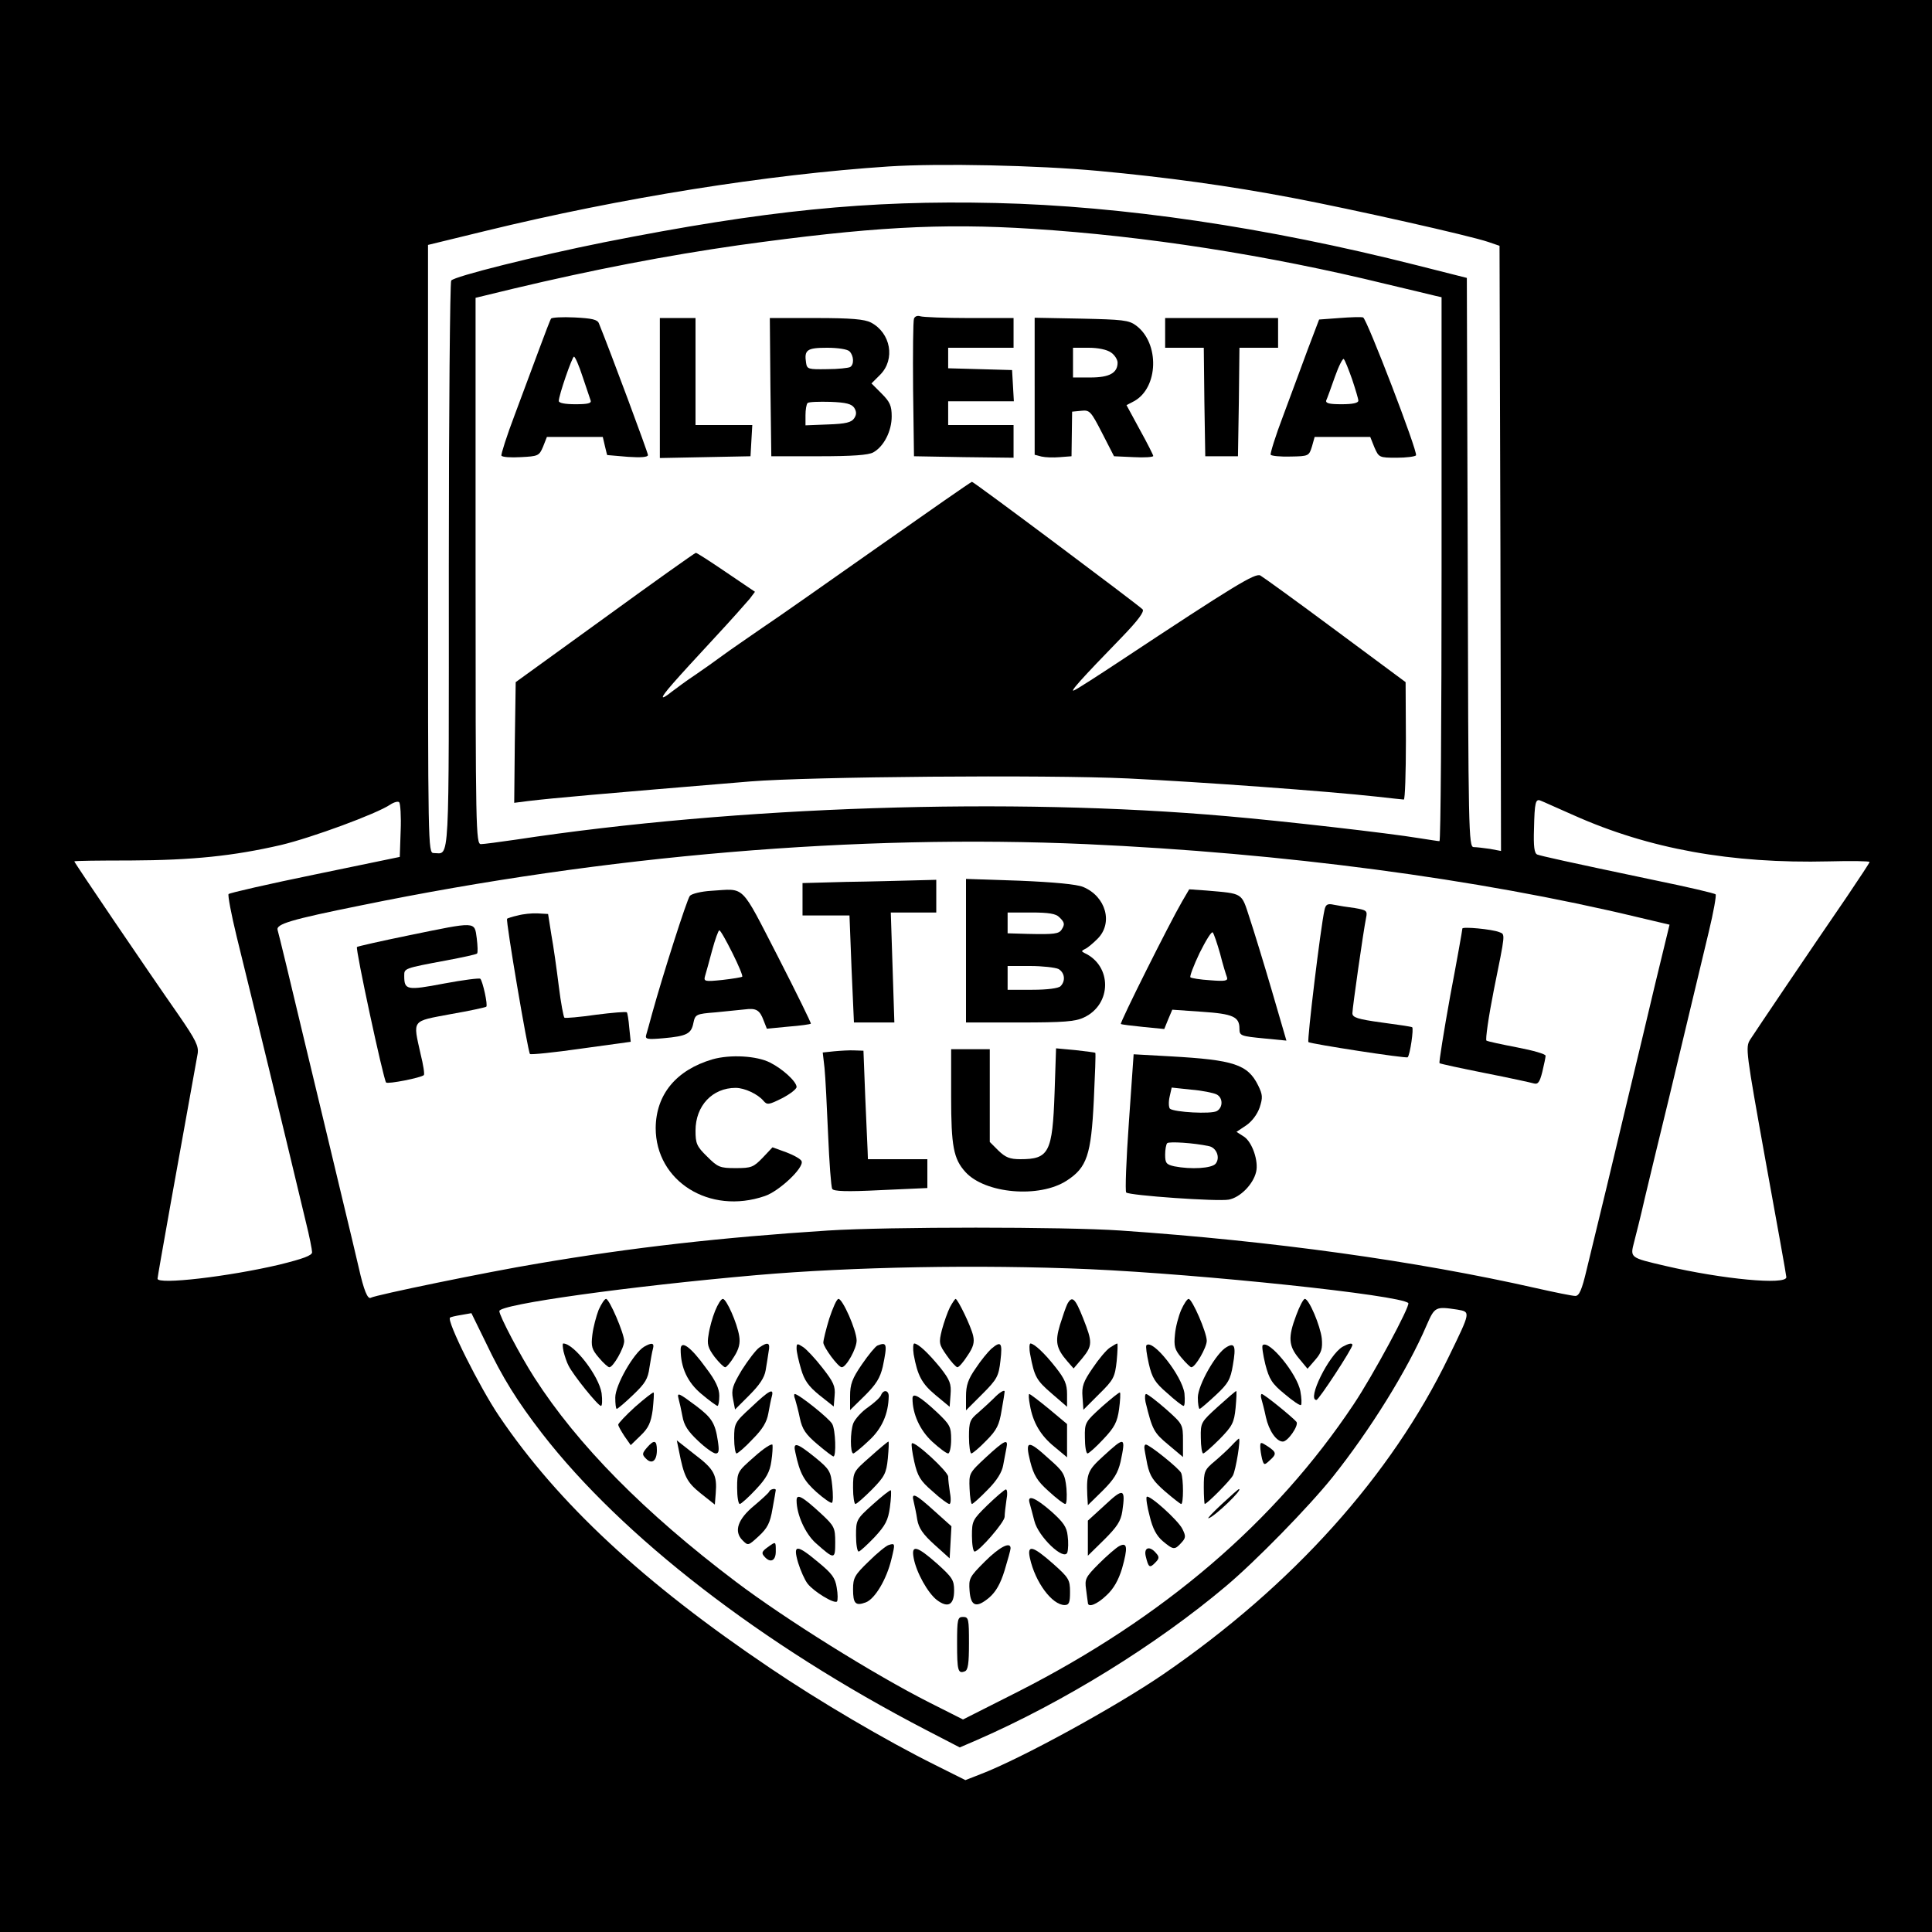 <?xml version="1.0" standalone="no"?>
<!DOCTYPE svg PUBLIC "-//W3C//DTD SVG 20010904//EN"
 "http://www.w3.org/TR/2001/REC-SVG-20010904/DTD/svg10.dtd">
<svg version="1.0" xmlns="http://www.w3.org/2000/svg"
 width="650pt" height="650pt" viewBox="0 0 650 650"
 preserveAspectRatio="xMidYMid meet">
<g transform="translate(0,650) scale(0.1,-0.1)"
fill="#000000" stroke="none">
<path d="M0 3250 l0 -3250 3250 0 3250 0 0 3250 0 3250 -3250 0 -3250 0 0
-3250z m3695 2675 c227 -21 440 -50 655 -91 200 -38 596 -127 657 -148 l38
-13 3 -1018 2 -1018 -37 7 c-21 3 -46 6 -55 6 -17 0 -18 54 -20 958 l-3 957
-170 43 c-506 128 -989 199 -1415 209 -432 10 -776 -25 -1317 -132 -229 -46
-506 -115 -515 -129 -4 -6 -8 -439 -8 -962 0 -1033 4 -964 -51 -964 -19 0 -19
21 -19 1023 l0 1023 193 47 c459 112 950 190 1357 217 172 11 500 4 705 -15z
m-220 -195 c377 -24 790 -88 1190 -186 77 -18 150 -36 163 -39 l22 -5 0 -915
c0 -503 -3 -915 -7 -915 -5 0 -35 5 -68 10 -102 17 -461 58 -647 74 -726 64
-1649 34 -2393 -79 -55 -8 -108 -15 -117 -15 -17 0 -18 50 -18 919 l0 919 128
31 c269 64 513 111 757 146 440 61 678 75 990 55z m-2127 -2025 l-3 -88 -285
-59 c-156 -32 -287 -62 -291 -66 -3 -4 9 -68 27 -142 66 -268 145 -593 233
-961 12 -48 21 -94 21 -102 0 -11 -30 -22 -111 -42 -170 -40 -409 -68 -409
-47 0 8 73 415 135 757 4 25 -6 46 -64 130 -111 159 -351 513 -351 517 0 2 84
3 188 3 211 1 346 15 507 52 105 25 322 105 368 136 12 8 26 12 30 8 4 -4 7
-48 5 -96z m3947 52 c253 -113 529 -163 858 -155 75 2 137 1 137 -2 0 -3 -34
-54 -75 -115 -133 -194 -309 -455 -327 -483 -16 -26 -14 -40 52 -407 38 -209
70 -386 70 -392 0 -27 -214 -7 -407 38 -120 28 -119 27 -105 81 6 23 23 90 36
148 14 58 50 209 81 335 61 254 91 380 134 560 16 66 26 123 23 126 -4 4 -95
25 -202 47 -305 64 -384 82 -398 87 -10 4 -13 27 -11 87 2 89 5 102 23 94 6
-2 56 -25 111 -49z m-1640 -97 c662 -30 1314 -116 1856 -246 l106 -25 -49
-202 c-26 -111 -64 -269 -84 -352 -42 -178 -116 -485 -146 -607 -16 -68 -25
-88 -38 -88 -10 0 -69 12 -131 26 -406 92 -889 159 -1399 194 -189 13 -781 13
-985 0 -356 -23 -659 -57 -975 -111 -169 -28 -547 -106 -562 -115 -11 -7 -24
25 -41 101 -9 39 -34 144 -56 235 -22 91 -78 327 -126 525 -47 198 -88 367
-91 376 -6 20 43 35 281 83 825 169 1671 240 2440 206z m10 -1430 c379 -17
1046 -87 1073 -114 8 -8 -119 -244 -184 -341 -264 -396 -639 -717 -1128 -966
l-186 -94 -113 57 c-186 94 -487 282 -652 407 -307 232 -532 460 -677 686 -47
73 -118 208 -118 224 0 23 442 84 865 121 322 28 749 36 1120 20z m1238 -136
c45 -8 46 -5 -29 -159 -193 -399 -525 -769 -959 -1067 -162 -111 -482 -286
-616 -337 l-51 -20 -102 51 c-167 83 -391 215 -555 326 -426 287 -714 555
-912 848 -65 96 -177 320 -165 331 2 2 19 6 38 9 l34 6 48 -98 c57 -120 106
-198 190 -307 269 -347 738 -710 1293 -998 l112 -58 58 25 c293 128 603 320
837 517 100 84 279 267 359 367 126 158 252 360 317 512 27 62 30 63 103 52z"/>
<path d="M1854 5428 c-3 -4 -20 -49 -39 -100 -19 -51 -56 -151 -83 -223 -27
-71 -47 -134 -45 -138 3 -5 32 -7 65 -5 58 3 62 4 75 35 l13 33 94 0 94 0 7
-30 c4 -16 7 -30 8 -31 1 0 32 -3 70 -6 44 -3 67 -1 67 6 0 8 -126 347 -165
443 -5 13 -23 17 -82 20 -41 2 -77 0 -79 -4z m106 -195 c13 -38 25 -74 27 -80
4 -10 -10 -13 -51 -13 -35 0 -56 4 -56 11 0 19 45 149 51 149 4 0 17 -30 29
-67z"/>
<path d="M3075 5428 c-3 -7 -4 -115 -3 -238 l3 -225 168 -3 167 -2 0 55 0 55
-110 0 -110 0 0 40 0 40 111 0 110 0 -3 53 -3 52 -107 3 -108 3 0 34 0 35 110
0 110 0 0 50 0 50 -149 0 c-82 0 -156 3 -165 6 -9 3 -18 0 -21 -8z"/>
<path d="M4506 5430 l-68 -5 -38 -100 c-20 -55 -58 -156 -83 -224 -26 -68 -44
-127 -42 -131 3 -4 33 -7 67 -6 61 1 62 2 72 34 l9 32 93 0 94 0 14 -35 c15
-34 16 -35 75 -35 33 0 62 4 65 8 7 11 -166 461 -178 464 -6 2 -42 1 -80 -2z
m43 -206 c11 -33 21 -66 21 -72 0 -8 -20 -12 -56 -12 -41 0 -55 3 -52 13 3 6
16 42 29 79 13 37 27 64 30 60 4 -4 16 -34 28 -68z"/>
<path d="M2220 5194 l0 -235 153 3 152 3 3 53 3 52 -95 0 -96 0 0 180 0 180
-60 0 -60 0 0 -236z"/>
<path d="M2592 5198 l3 -233 160 0 c114 0 167 4 183 13 36 20 62 72 62 121 0
36 -6 49 -34 77 l-34 34 29 29 c52 52 36 141 -31 176 -22 11 -66 15 -185 15
l-155 0 2 -232z m266 120 c15 -15 16 -45 2 -53 -6 -3 -40 -7 -78 -7 -62 -1
-67 0 -70 21 -7 44 3 51 71 51 36 0 68 -5 75 -12z m16 -190 c8 -13 8 -23 0
-35 -9 -14 -28 -19 -88 -21 l-76 -3 0 34 c0 18 3 37 7 41 4 4 38 5 77 4 53 -2
71 -7 80 -20z"/>
<path d="M3481 5201 l0 -231 23 -6 c13 -3 40 -4 62 -2 l39 3 1 75 1 75 31 3
c28 3 32 -1 70 -75 l40 -78 66 -3 c36 -2 66 0 66 4 0 3 -20 43 -45 88 l-45 83
25 13 c83 45 87 196 7 255 -24 18 -46 20 -184 23 l-157 3 0 -230z m257 113
c12 -8 22 -24 22 -34 0 -35 -28 -50 -91 -50 l-59 0 0 50 0 50 53 0 c31 0 61
-6 75 -16z"/>
<path d="M3920 5380 l0 -50 65 0 65 0 2 -182 3 -183 55 0 55 0 3 183 2 182 65
0 65 0 0 50 0 50 -190 0 -190 0 0 -50z"/>
<path d="M2960 4664 c-168 -118 -345 -243 -395 -276 -49 -34 -109 -75 -132
-92 -23 -17 -65 -47 -93 -66 -29 -19 -65 -46 -81 -58 -16 -13 -29 -21 -29 -17
0 9 35 49 173 198 55 59 108 119 119 132 l18 24 -96 65 c-53 36 -99 66 -103
66 -3 0 -141 -98 -306 -218 l-300 -217 -3 -203 -2 -203 47 6 c83 10 242 24
748 66 199 16 993 23 1270 10 248 -12 672 -43 835 -61 47 -5 88 -10 93 -10 4
0 7 89 7 198 l-1 197 -236 175 c-129 96 -244 179 -253 184 -18 8 -86 -33 -470
-287 -74 -49 -144 -94 -155 -99 -21 -11 22 37 160 179 55 57 76 86 69 93 -17
17 -569 430 -574 429 -3 0 -142 -97 -310 -215z"/>
<path d="M2848 3533 l-148 -4 0 -54 0 -55 79 0 79 0 7 -180 8 -180 68 0 68 0
-6 185 -6 185 76 0 77 0 0 55 0 55 -77 -2 c-43 -1 -144 -4 -225 -5z"/>
<path d="M3250 3302 l0 -242 181 0 c148 0 187 3 216 17 94 44 95 174 1 217
-10 5 -10 7 2 13 8 3 27 19 42 34 54 53 29 143 -48 175 -22 9 -97 16 -214 21
l-180 6 0 -241z m314 112 c18 -17 19 -24 8 -41 -9 -15 -25 -17 -114 -15 l-68
2 0 35 0 35 79 0 c59 0 84 -4 95 -16z m-3 -174 c21 -12 25 -40 7 -58 -7 -7
-44 -12 -95 -12 l-83 0 0 40 0 40 76 0 c41 0 84 -5 95 -10z"/>
<path d="M2393 3503 c-34 -2 -66 -10 -72 -17 -10 -12 -91 -266 -127 -396 -8
-30 -17 -62 -20 -72 -4 -14 3 -16 58 -11 79 7 94 15 101 52 6 28 9 30 74 35
37 4 82 8 99 10 38 5 50 -2 63 -37 l11 -28 72 7 c40 3 75 8 76 10 2 1 -48 103
-111 226 -128 248 -108 228 -224 221z m71 -209 c21 -42 36 -78 33 -80 -2 -2
-32 -7 -67 -11 -59 -6 -63 -5 -58 13 3 10 14 49 24 87 10 37 21 67 24 67 4 0
23 -34 44 -76z"/>
<path d="M3977 3467 c-43 -74 -210 -408 -206 -412 2 -2 36 -6 75 -10 l71 -7
13 32 14 33 100 -7 c105 -7 126 -17 126 -57 0 -24 4 -25 86 -33 l72 -7 -49
168 c-27 92 -61 203 -75 245 -28 86 -20 81 -146 92 l-57 4 -24 -41z m128 -176
c9 -36 20 -71 23 -79 4 -12 -6 -14 -56 -10 -34 2 -64 7 -67 10 -3 3 11 40 31
82 21 42 40 73 44 69 4 -4 15 -37 25 -72z"/>
<path d="M4456 3438 c-13 -58 -59 -439 -54 -444 7 -6 330 -56 334 -51 8 8 21
98 15 101 -3 2 -50 9 -103 16 -81 11 -98 17 -98 31 0 18 37 277 46 321 5 24 2
26 -38 33 -24 3 -55 8 -70 11 -22 5 -28 1 -32 -18z"/>
<path d="M1742 3420 c-18 -4 -34 -9 -36 -11 -5 -6 70 -448 77 -455 3 -3 81 5
172 18 l167 23 -5 48 c-2 26 -6 49 -8 51 -2 3 -49 -1 -104 -8 -55 -8 -103 -12
-106 -10 -3 2 -12 49 -19 106 -7 57 -18 135 -25 173 l-11 70 -35 2 c-19 1 -49
-2 -67 -7z"/>
<path d="M1375 3353 c-93 -19 -172 -37 -174 -39 -6 -5 89 -446 98 -456 6 -6
118 16 127 25 3 3 -2 35 -11 71 -26 117 -32 109 101 134 64 11 118 23 120 25
6 5 -12 86 -20 94 -3 3 -58 -4 -122 -16 -126 -24 -134 -22 -134 26 0 25 -2 25
143 52 53 10 100 20 102 23 3 3 2 26 -1 51 -8 58 1 57 -229 10z"/>
<path d="M4920 3376 c0 -4 -18 -106 -41 -227 -22 -122 -38 -223 -36 -226 3 -2
71 -17 152 -33 81 -16 155 -32 165 -35 14 -4 20 3 29 39 6 25 11 49 11 54 0 6
-43 18 -95 28 -52 10 -99 20 -104 23 -4 3 7 80 25 171 39 193 39 186 18 194
-25 10 -124 19 -124 12z"/>
<path d="M2806 2963 l-38 -4 6 -52 c3 -29 8 -129 12 -223 4 -95 10 -177 14
-184 5 -8 47 -10 164 -4 l156 7 0 48 0 49 -100 0 -100 0 -1 28 c-1 15 -4 97
-8 182 l-6 155 -30 1 c-16 1 -47 -1 -69 -3z"/>
<path d="M3200 2810 c0 -166 8 -209 48 -253 66 -73 249 -89 341 -29 68 44 82
86 91 270 4 86 7 158 5 160 -1 1 -31 5 -67 9 l-65 6 -5 -150 c-7 -201 -19
-223 -115 -223 -36 0 -50 6 -74 29 l-29 29 0 156 0 156 -65 0 -65 0 0 -160z"/>
<path d="M2397 2936 c-122 -36 -190 -118 -191 -231 0 -179 181 -293 367 -229
48 16 132 95 124 117 -2 7 -25 20 -51 30 l-47 17 -33 -35 c-31 -32 -38 -35
-91 -35 -53 0 -60 3 -96 39 -35 34 -39 44 -39 87 0 84 57 144 135 144 30 0 75
-21 94 -44 12 -14 18 -13 62 9 27 14 49 31 49 38 0 18 -47 61 -89 82 -45 23
-134 28 -194 11z"/>
<path d="M3798 2724 c-9 -126 -13 -232 -9 -236 10 -10 307 -31 345 -24 38 7
82 51 92 93 9 36 -13 101 -41 119 l-25 16 33 22 c19 13 37 37 45 60 11 34 10
43 -5 74 -35 71 -82 86 -294 98 l-125 7 -16 -229z m295 94 c22 -11 22 -44 1
-56 -19 -11 -144 -4 -158 8 -4 5 -5 22 -1 40 l7 31 66 -7 c37 -3 75 -11 85
-16z m-26 -174 c26 -5 39 -39 23 -59 -13 -16 -83 -20 -139 -9 -27 6 -31 11
-31 39 0 17 3 35 7 39 7 6 89 1 140 -10z"/>
<path d="M2014 2093 c-8 -21 -18 -58 -21 -83 -5 -40 -2 -50 22 -78 15 -18 31
-32 35 -32 13 0 50 65 50 88 0 26 -50 142 -61 142 -5 0 -16 -17 -25 -37z"/>
<path d="M2406 2090 c-9 -22 -19 -58 -22 -80 -6 -33 -2 -45 20 -75 15 -19 31
-35 36 -35 4 0 18 16 30 36 16 25 21 45 17 69 -7 44 -43 125 -55 125 -6 0 -17
-18 -26 -40z"/>
<path d="M2790 2064 c-11 -36 -20 -73 -20 -81 0 -15 50 -83 62 -83 15 0 51 64
50 91 -1 35 -47 139 -61 139 -6 0 -19 -30 -31 -66z"/>
<path d="M3196 2102 c-8 -16 -20 -50 -27 -76 -11 -44 -10 -49 16 -86 15 -22
32 -40 36 -40 5 0 20 17 34 39 20 29 24 45 19 67 -7 32 -52 124 -59 124 -2 0
-11 -13 -19 -28z"/>
<path d="M3591 2113 c-5 -10 -16 -42 -25 -71 -17 -57 -12 -79 25 -122 l21 -24
29 34 c35 43 35 54 3 135 -27 68 -37 77 -53 48z"/>
<path d="M3974 2093 c-9 -21 -19 -58 -21 -83 -4 -39 -1 -51 22 -78 15 -18 30
-32 33 -32 14 0 52 67 52 89 0 28 -49 141 -61 141 -5 0 -16 -17 -25 -37z"/>
<path d="M4361 2075 c-28 -74 -26 -103 9 -145 l29 -35 26 30 c21 24 25 38 22
72 -5 43 -43 133 -57 133 -5 0 -18 -25 -29 -55z"/>
<path d="M1896 1953 c4 -16 11 -37 17 -48 16 -32 99 -135 109 -135 4 0 5 19 2
43 -9 58 -93 167 -129 167 -3 0 -2 -12 1 -27z"/>
<path d="M2167 1969 c-35 -21 -97 -129 -97 -171 0 -21 2 -38 5 -38 3 0 28 21
55 47 41 39 50 54 55 92 4 25 9 54 12 64 5 19 -4 21 -30 6z"/>
<path d="M2290 1960 c0 -61 23 -111 70 -150 26 -22 51 -40 54 -40 3 0 6 15 6
34 0 24 -12 51 -45 94 -51 71 -85 95 -85 62z"/>
<path d="M2554 1966 c-11 -8 -37 -42 -58 -75 -31 -52 -36 -66 -30 -97 l7 -36
48 48 c34 34 51 59 55 84 3 19 8 47 10 63 6 30 -2 34 -32 13z"/>
<path d="M2680 1963 c0 -11 7 -42 15 -69 11 -38 25 -58 62 -88 l48 -38 3 37
c3 31 -4 46 -41 93 -24 31 -53 62 -65 70 -20 13 -22 13 -22 -5z"/>
<path d="M2952 1973 c-7 -3 -30 -31 -52 -63 -33 -48 -40 -67 -40 -107 l0 -47
50 49 c38 38 51 59 60 97 16 77 14 84 -18 71z"/>
<path d="M3074 1943 c13 -71 27 -98 74 -137 l47 -39 3 41 c3 36 -2 49 -34 90
-41 50 -74 81 -88 82 -4 0 -5 -17 -2 -37z"/>
<path d="M3335 1962 c-11 -10 -35 -39 -52 -65 -26 -37 -33 -58 -33 -95 l0 -47
55 55 c50 50 55 60 61 113 7 60 2 67 -31 39z"/>
<path d="M3466 1943 c14 -75 21 -87 72 -131 l52 -45 0 43 c0 33 -8 51 -37 88
-39 50 -73 81 -86 82 -4 0 -5 -17 -1 -37z"/>
<path d="M3734 1966 c-12 -8 -38 -39 -58 -69 -31 -45 -37 -61 -34 -97 l3 -43
53 53 c49 48 53 57 59 111 3 32 4 59 2 59 -3 0 -14 -7 -25 -14z"/>
<path d="M3857 1974 c-3 -3 1 -31 8 -62 11 -48 21 -64 62 -99 26 -24 51 -43
55 -43 4 0 5 19 3 42 -8 59 -106 184 -128 162z"/>
<path d="M4127 1968 c-35 -19 -97 -128 -97 -170 0 -21 3 -38 6 -38 3 0 27 21
54 46 42 39 50 53 58 102 11 63 6 76 -21 60z"/>
<path d="M4248 1974 c-3 -3 1 -31 9 -64 13 -50 22 -65 65 -100 27 -23 52 -40
55 -37 3 3 2 24 -2 46 -10 58 -107 176 -127 155z"/>
<path d="M4517 1969 c-46 -27 -121 -179 -88 -179 8 0 121 173 121 185 0 8 -13
5 -33 -6z"/>
<path d="M2137 1767 c-32 -29 -57 -56 -57 -60 0 -5 10 -22 21 -39 l21 -30 34
33 c26 25 34 43 40 86 3 30 5 56 3 58 -2 2 -30 -20 -62 -48z"/>
<path d="M2528 1766 c-56 -51 -58 -55 -58 -105 0 -28 4 -51 8 -51 4 0 29 21
54 48 34 34 48 58 53 87 4 22 9 48 12 58 7 28 -9 20 -69 -37z"/>
<path d="M2964 1806 c-3 -8 -23 -26 -44 -41 -21 -14 -43 -39 -49 -53 -11 -28
-11 -102 0 -102 3 0 27 19 52 43 44 40 66 90 67 150 0 20 -18 23 -26 3z"/>
<path d="M3344 1796 c-11 -11 -35 -33 -52 -48 -29 -24 -32 -32 -32 -82 0 -31
4 -56 8 -56 4 0 27 19 50 43 36 36 44 53 52 103 6 32 10 60 10 62 0 8 -18 -3
-36 -22z"/>
<path d="M3707 1767 c-56 -51 -58 -53 -57 -104 0 -29 4 -53 9 -53 4 0 29 22
53 48 38 40 47 58 53 101 4 29 5 54 3 56 -2 2 -29 -20 -61 -48z"/>
<path d="M4097 1767 c-56 -51 -58 -53 -57 -104 0 -29 4 -53 8 -53 4 0 29 22
55 48 43 44 49 55 54 105 3 32 4 57 2 57 -2 0 -30 -24 -62 -53z"/>
<path d="M2283 1794 c3 -11 9 -37 13 -59 5 -30 19 -51 52 -82 25 -24 52 -43
60 -43 11 0 12 10 7 43 -9 59 -20 77 -73 117 -59 44 -65 47 -59 24z"/>
<path d="M2675 1793 c3 -10 11 -39 16 -64 8 -38 20 -55 59 -88 27 -23 51 -41
54 -41 10 0 7 90 -4 109 -9 18 -113 101 -126 101 -3 0 -3 -8 1 -17z"/>
<path d="M3070 1795 c0 -52 25 -107 66 -145 24 -22 48 -40 54 -40 5 0 10 21
10 47 0 43 -4 50 -47 91 -60 56 -83 68 -83 47z"/>
<path d="M3465 1773 c10 -59 36 -103 83 -141 l42 -35 0 56 0 56 -61 51 c-33
27 -63 50 -66 50 -3 0 -2 -17 2 -37z"/>
<path d="M3854 1783 c23 -94 28 -103 76 -143 l50 -42 0 55 c0 55 -1 56 -57
106 -32 28 -62 51 -67 51 -4 0 -5 -12 -2 -27z"/>
<path d="M4244 1793 c3 -10 10 -37 15 -61 10 -45 35 -82 57 -82 17 0 54 54 46
66 -11 14 -109 94 -117 94 -3 0 -4 -8 -1 -17z"/>
<path d="M4144 1637 c-11 -12 -37 -36 -57 -53 -35 -29 -37 -35 -37 -88 0 -31
2 -56 3 -56 8 0 86 79 95 96 10 19 27 124 20 124 -1 0 -12 -10 -24 -23z"/>
<path d="M2176 1629 c-16 -19 -16 -23 -3 -36 20 -21 37 -8 37 28 0 34 -9 37
-34 8z"/>
<path d="M2284 1620 c17 -87 26 -106 73 -144 l48 -38 3 38 c5 61 -5 81 -70
130 l-61 48 7 -34z"/>
<path d="M2538 1599 c-57 -50 -58 -51 -58 -105 0 -30 4 -54 9 -54 4 0 29 22
54 49 35 37 47 59 52 94 4 25 5 50 4 56 -2 6 -30 -12 -61 -40z"/>
<path d="M2928 1599 c-57 -50 -58 -51 -58 -105 0 -30 4 -54 8 -54 4 0 29 22
55 48 43 44 49 55 54 105 3 32 4 57 2 57 -2 0 -30 -23 -61 -51z"/>
<path d="M3068 1644 c-3 -2 1 -30 8 -62 11 -48 20 -64 61 -99 26 -24 52 -43
57 -43 5 0 6 17 2 38 -3 20 -6 44 -6 54 0 17 -113 121 -122 112z"/>
<path d="M3317 1597 c-57 -53 -57 -54 -55 -105 1 -29 5 -52 8 -52 3 0 27 21
53 48 31 31 48 59 52 82 4 19 8 45 11 58 7 33 -5 28 -69 -31z"/>
<path d="M3713 1602 c-53 -48 -58 -59 -55 -132 l2 -34 50 49 c38 38 51 59 60
97 18 85 15 86 -57 20z"/>
<path d="M4240 1633 c0 -10 3 -28 6 -41 6 -22 8 -22 25 -6 25 22 24 28 -6 48
-23 15 -25 15 -25 -1z"/>
<path d="M2676 1613 c15 -71 29 -95 71 -133 25 -22 48 -38 52 -36 4 3 4 28 1
57 -5 49 -9 56 -58 96 -62 50 -75 53 -66 16z"/>
<path d="M3466 1583 c12 -47 24 -66 62 -100 26 -24 51 -43 56 -43 5 0 6 24 4
52 -5 49 -10 57 -59 100 -71 65 -81 63 -63 -9z"/>
<path d="M3850 1630 c0 -5 5 -31 10 -57 9 -40 20 -56 60 -91 27 -23 51 -42 54
-42 8 0 8 84 0 104 -5 14 -107 96 -119 96 -3 0 -5 -4 -5 -10z"/>
<path d="M2588 1482 c-1 -4 -24 -25 -50 -47 -56 -46 -70 -87 -40 -117 19 -19
19 -19 55 14 29 27 38 44 46 92 6 33 11 61 11 63 0 7 -19 3 -22 -5z"/>
<path d="M2937 1439 c-56 -50 -57 -53 -57 -105 0 -30 4 -54 9 -54 4 0 28 22
53 48 37 40 46 57 52 101 4 29 5 55 3 57 -2 2 -29 -19 -60 -47z"/>
<path d="M3322 1436 c-50 -49 -52 -53 -52 -103 0 -29 4 -53 9 -53 15 0 101 99
101 117 0 10 3 35 6 56 4 20 3 36 -2 36 -5 -1 -33 -25 -62 -53z"/>
<path d="M3718 1437 l-58 -53 0 -59 0 -59 55 54 c43 43 56 62 61 96 11 76 4
79 -58 21z"/>
<path d="M4110 1439 c-30 -28 -50 -49 -44 -47 20 5 118 99 102 98 -2 0 -28
-23 -58 -51z"/>
<path d="M2680 1452 c0 -47 29 -112 65 -144 63 -56 65 -55 65 3 0 49 -3 55
-47 96 -64 59 -83 69 -83 45z"/>
<path d="M3074 1448 c3 -13 9 -40 12 -61 5 -28 19 -49 58 -84 l51 -46 3 54 3
54 -58 52 c-64 58 -78 64 -69 31z"/>
<path d="M3858 1464 c-3 -2 1 -32 10 -65 10 -42 23 -66 44 -84 36 -30 40 -30
62 -6 16 17 16 23 4 47 -14 29 -112 117 -120 108z"/>
<path d="M3464 1443 c3 -10 10 -37 16 -60 13 -53 100 -136 111 -106 3 10 4 35
1 56 -3 30 -15 46 -55 82 -54 47 -82 58 -73 28z"/>
<path d="M2582 1294 c-18 -13 -21 -19 -11 -30 20 -24 39 -16 39 16 0 35 1 35
-28 14z"/>
<path d="M2990 1302 c-8 -2 -39 -27 -67 -55 -48 -46 -53 -56 -53 -94 0 -48 8
-57 43 -44 31 12 70 78 86 145 13 53 13 55 -9 48z"/>
<path d="M3765 1298 c-11 -6 -42 -33 -68 -59 -45 -45 -48 -52 -43 -86 3 -21 5
-41 6 -45 0 -18 31 -6 63 25 24 22 40 51 52 90 20 71 18 90 -10 75z"/>
<path d="M3313 1246 c-52 -52 -54 -57 -51 -98 4 -53 23 -59 66 -23 22 19 38
46 52 92 11 36 20 69 20 74 0 24 -38 4 -87 -45z"/>
<path d="M2685 1243 c8 -26 22 -58 32 -71 21 -27 90 -69 99 -60 3 4 3 25 -1
47 -5 33 -17 48 -62 85 -73 61 -86 61 -68 -1z"/>
<path d="M3074 1258 c9 -49 48 -118 78 -141 37 -28 58 -17 58 32 0 35 -6 44
-57 90 -69 61 -88 65 -79 19z"/>
<path d="M3465 1258 c18 -82 75 -158 117 -158 15 0 18 9 18 44 0 41 -4 48 -57
95 -69 61 -88 65 -78 19z"/>
<path d="M3855 1263 c9 -37 13 -40 32 -20 13 13 14 19 3 31 -22 27 -43 20 -35
-11z"/>
<path d="M3220 972 c0 -93 3 -104 26 -95 11 4 14 27 14 94 0 82 -1 89 -20 89
-18 0 -20 -7 -20 -88z"/>
</g>
</svg>

